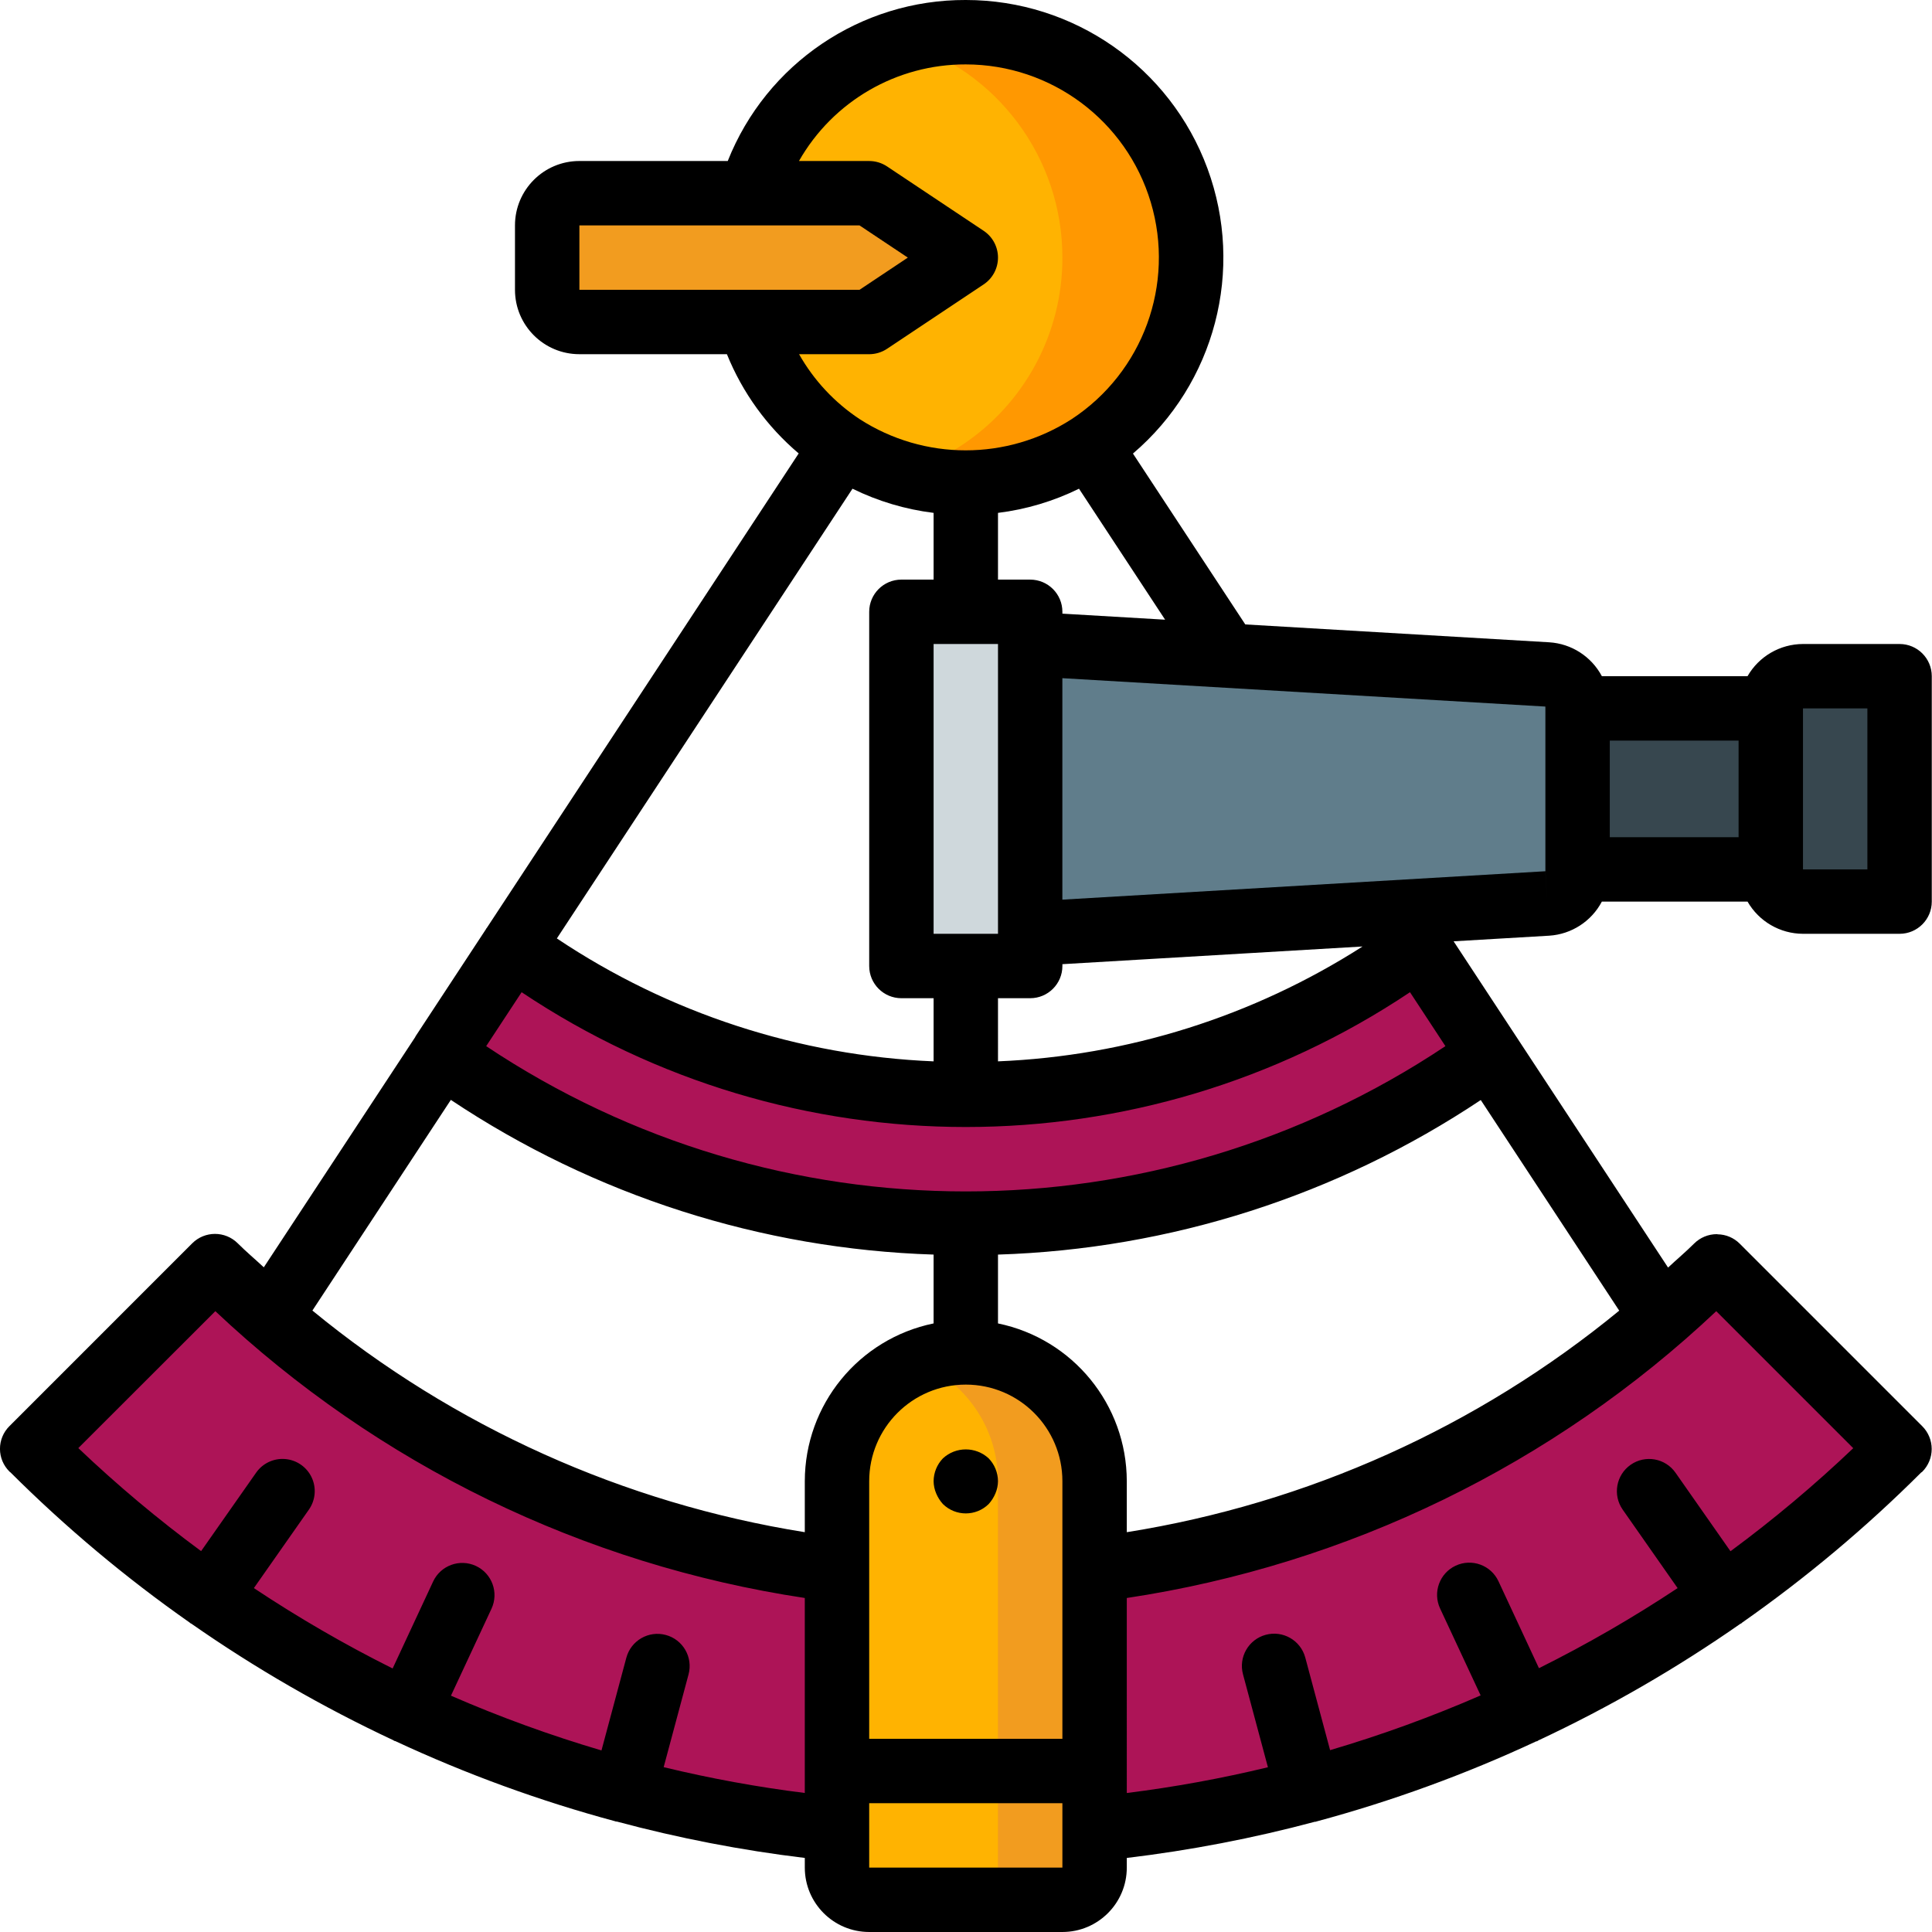 <svg height="512pt" viewBox="0 0 512 512" width="512pt" xmlns="http://www.w3.org/2000/svg"><path d="m392.48 187.734h85.332v42.668h-85.332zm0 0" fill="#37474f"/><path d="m376.098 251.051c-71.625 52.109-168.676 52.109-240.301 0l-18.773 28.586c83.059 59.508 194.789 59.508 277.844 0zm0 0" fill="#ad1457"/><path d="m497.176 377.762c1.633 1.617 2.547 3.824 2.531 6.121-.012 2.301-.953 4.496-2.609 6.09-10.57 10.055-21.773 19.426-33.535 28.059-4.523 3.414-9.215 6.742-13.996 9.812-12.219 8.188-24.961 15.57-38.145 22.102-5.031 2.562-10.152 4.949-15.359 7.168-13.426 5.922-27.223 10.965-41.301 15.105-5.461 1.621-10.922 3.07-16.469 4.438-15.867 3.793-31.977 6.5-48.215 8.105h-68.266c-16.234-1.605-32.344-4.312-48.211-8.105-5.547-1.367-11.012-2.816-16.473-4.438-14.078-4.141-27.871-9.184-41.301-15.105-5.203-2.219-10.324-4.605-15.359-7.168-13.18-6.531-25.922-13.914-38.145-22.102-4.777-3.07-9.473-6.398-13.992-9.812-11.766-8.633-22.965-18.004-33.539-28.059-1.66-1.594-2.602-3.793-2.617-6.098-.016-2.301.902-4.512 2.543-6.129l36.309-36.309c3.293-3.277 8.605-3.316 11.945-.086 43.586 41.262 99.262 67.457 158.84 74.734h68.266c59.59-7.277 115.273-33.477 158.867-74.754 3.34-3.227 8.652-3.188 11.945.086zm0 0" fill="#ad1457"/><path d="m315.68 68.266c-.012 18.863-8.926 36.609-24.047 47.883-15.121 11.273-34.676 14.75-52.754 9.379-5.559-1.676-10.848-4.148-15.699-7.34-11.824-7.68-20.512-19.332-24.492-32.855v-34.133c5.762-19.348 20.918-34.469 40.277-40.191 5.508-1.648 11.23-2.484 16.98-2.473 15.844 0 31.035 6.293 42.238 17.492 11.203 11.203 17.496 26.398 17.496 42.238zm0 0" fill="#ff9801"/><path d="m281.547 68.266c.043 20.133-10.105 38.922-26.965 49.922-4.852 3.191-10.141 5.664-15.703 7.34-5.559-1.676-10.848-4.148-15.699-7.34-11.824-7.68-20.512-19.332-24.492-32.855v-34.133c5.762-19.348 20.918-34.469 40.277-40.191 25.285 7.582 42.598 30.859 42.582 57.258zm0 0" fill="#ffb301"/><path d="m227.785 85.332h-74.238c-4.715 0-8.535-3.82-8.535-8.531v-17.066c0-4.715 3.82-8.535 8.535-8.535h74.238c1.688 0 3.336.5 4.738 1.434l12.801 8.535c2.371 1.582 3.797 4.246 3.797 7.098 0 2.855-1.426 5.52-3.797 7.102l-12.801 8.531c-1.402.938-3.051 1.438-4.738 1.434zm0 0" fill="#f29c1f"/><path d="m290.078 392.535v102.398c0 4.715-3.82 8.535-8.531 8.535h-51.199c-4.715 0-8.535-3.82-8.535-8.535v-102.398c-.023-13.902 8.43-26.41 21.332-31.574 4.047-1.723 8.406-2.594 12.801-2.559 18.852 0 34.133 15.281 34.133 34.133zm0 0" fill="#f29c1f"/><path d="m264.48 392.535v102.398c0 4.715-3.82 8.535-8.535 8.535h-25.598c-4.715 0-8.535-3.82-8.535-8.535v-102.398c-.023-13.902 8.43-26.41 21.332-31.574 12.906 5.164 21.359 17.672 21.336 31.574zm0 0" fill="#ffb301"/><path d="m409.949 239.402-138.805 8.066v-76.801l138.805 8.062c4.555.215 8.137 3.973 8.129 8.535v43.637c-.012 4.551-3.59 8.285-8.129 8.5zm0 0" fill="#607d8b"/><path d="m477.812 179.199h25.602v59.734h-25.602c-4.711 0-8.531-3.82-8.531-8.531v-42.668c0-4.715 3.82-8.535 8.531-8.535zm0 0" fill="#37474f"/><path d="m247.414 162.133h17.066c4.711 0 8.531 3.82 8.531 8.535v76.801c0 4.711-3.82 8.531-8.531 8.531h-17.066c-4.715 0-8.535-3.82-8.535-8.531v-76.801c0-4.715 3.82-8.535 8.535-8.535zm0 0" fill="#cfd8dc"/><path d="m2.762 390.18c14.645 14.602 30.52 27.91 47.453 39.781.07 0 .094.109.164.164.066.051.223.094.324.16 16.934 11.816 34.852 22.156 53.555 30.906.086.043.137.121.223.164.086.043.195 0 .289.059 18.781 8.754 38.285 15.863 58.293 21.25l.117.059c.082-.004.164-.004.25 0 16.363 4.398 33.023 7.621 49.852 9.652v2.559c0 9.426 7.641 17.066 17.066 17.066h51.199c9.426 0 17.066-7.641 17.066-17.066v-2.559c16.824-2.012 33.484-5.215 49.852-9.594.082-.004.164-.004.246 0l.121-.059c20.008-5.387 39.512-12.492 58.289-21.25.094 0 .199 0 .293-.059.094-.059.137-.117.223-.16 18.703-8.75 36.621-19.094 53.555-30.91.102-.066.219-.094.324-.16.102-.07.094-.121.16-.164 16.934-11.867 32.809-25.176 47.445-39.781.086-.078.195-.102.281-.188 1.613-1.602 2.52-3.781 2.52-6.055 0-2.273-.906-4.453-2.52-6.055l-48.383-48.383c-1.547-1.535-3.625-2.414-5.805-2.449-.074 0-.145-.043-.219-.043-2.266-.004-4.441.898-6.043 2.5-2.219 2.219-4.617 4.215-6.895 6.355l-40.25-61.234-16.582-25.23 25.344-1.488c5.902-.383 11.184-3.805 13.945-9.035h38.602c3.027 5.262 8.625 8.516 14.695 8.535h25.602c4.711 0 8.531-3.82 8.531-8.535v-59.734c0-4.711-3.82-8.531-8.531-8.531h-25.602c-6.07.016-11.668 3.27-14.695 8.531h-38.602c-2.777-5.223-8.066-8.625-13.973-8.984l-80.527-4.734-29.766-45.281c21.758-18.559 29.637-48.711 19.746-75.543s-35.453-44.656-64.051-44.656c-27.797-.098-52.82 16.828-63.078 42.668h-39.32c-9.426 0-17.066 7.641-17.066 17.066v17.066c0 9.426 7.641 17.066 17.066 17.066h39.098c4.117 10.18 10.645 19.203 19.023 26.301l-82.672 125.773-.102.094c-.043.059-.051.137-.094.195l-18.645 28.371-.062.062v.102l-40.176 61.09c-2.285-2.133-4.684-4.141-6.902-6.359-3.332-3.328-8.734-3.328-12.066 0l-48.469 48.473c-1.594 1.594-2.484 3.754-2.48 6.008.004 2.254.906 4.41 2.508 5.996.059.102.168.129.254.207zm173.117 78.137 6.594-24.582c1.223-4.555-1.48-9.234-6.031-10.453-4.551-1.223-9.234 1.48-10.453 6.031l-6.59 24.57c-13.582-4.008-26.906-8.852-39.891-14.508l10.742-23.039c1.992-4.273.141-9.352-4.129-11.344-4.273-1.988-9.352-.141-11.34 4.133l-10.727 23.039c-12.688-6.336-24.965-13.449-36.773-21.301l14.586-20.805c1.746-2.496 2.031-5.738.742-8.5-1.289-2.766-3.957-4.629-6.996-4.895-3.035-.266-5.984 1.109-7.734 3.609l-14.582 20.793c-11.406-8.414-22.273-17.531-32.539-27.305l36.312-36.285c43.105 40.664 97.609 67.184 156.211 76.008v51.676c-12.586-1.574-25.074-3.859-37.402-6.844zm-37.641-205.371c71.246 47.633 164.18 47.633 235.426 0l9.387 14.293c-76.961 51.336-177.246 51.336-254.207 0zm109.176-127.027v17.684h-8.535c-4.711 0-8.531 3.82-8.531 8.531v93.867c0 4.715 3.82 8.535 8.531 8.535h8.535v16.734c-35.641-1.477-70.188-12.746-99.84-32.574l78.344-119.184c6.758 3.316 14.023 5.484 21.496 6.406zm17.066 128.617h8.531c4.715 0 8.535-3.82 8.535-8.535v-.484l79.547-4.688c-28.938 18.527-62.281 29.031-96.613 30.441zm0-17.066h-17.066v-76.801h17.066zm-8.535 119.465c14.141 0 25.602 11.461 25.602 25.602v68.266h-51.199v-68.266c0-14.141 11.461-25.602 25.598-25.602zm-25.598 128v-17.066h51.199v17.066zm68.266-71.449c58.598-8.824 113.102-35.344 156.211-76.008l36.309 36.309c-10.266 9.773-21.133 18.895-32.535 27.309l-14.559-20.797c-2.695-3.867-8.02-4.82-11.887-2.125-3.871 2.695-4.82 8.02-2.125 11.887l14.559 20.805c-11.801 7.824-24.074 14.914-36.746 21.223l-10.727-23.039c-1.992-4.273-7.07-6.121-11.34-4.129-4.273 1.988-6.121 7.066-4.133 11.34l10.746 23.039c-12.984 5.656-26.309 10.504-39.895 14.508l-6.586-24.566c-1.242-4.555-5.941-7.238-10.492-5.996-4.555 1.242-7.238 5.938-5.996 10.492l6.598 24.602c-12.332 2.977-24.816 5.254-37.402 6.824zm0-17.441v-13.508c-.027-20.27-14.281-37.73-34.133-41.816v-18.242c45.633-1.445 89.953-15.633 127.941-40.961l36.691 55.816c-37.516 30.812-82.559 51.078-130.5 58.711zm196.266-218.309v42.668h-17.066v-42.668zm-34.133 34.133h-34.133v-25.602h34.133zm-51.199-34.133v43.152l.496 8.535-.504-8.535-128 7.527v-58.691l128 7.523zm-128-25.113v-.488c0-4.711-3.82-8.531-8.535-8.531h-8.531v-17.684c7.465-.922 14.719-3.09 21.469-6.406l22.82 34.711zm-128-102.887h74.238l12.801 8.531-12.801 8.535h-74.238zm76.801 34.133c1.684-.004 3.332-.5 4.734-1.434l25.602-17.066c2.371-1.582 3.797-4.246 3.797-7.102 0-2.852-1.426-5.516-3.797-7.098l-25.602-17.066c-1.402-.934-3.051-1.434-4.734-1.434h-18.613c9.047-15.879 25.938-25.656 44.211-25.602 22.629.016 42.562 14.879 49.031 36.562s-2.062 45.039-20.98 57.449c-17.102 11.023-39.066 11.023-56.168 0-6.641-4.387-12.148-10.285-16.066-17.211zm-110.867 197.613c37.98 25.34 82.297 39.543 127.934 40.996v18.242c-19.852 4.086-34.109 21.547-34.133 41.816v13.508c-47.941-7.648-92.98-27.918-130.492-58.734zm0 0"/><path d="m249.887 398.594c3.367 3.301 8.754 3.301 12.117 0 .754-.832 1.359-1.785 1.793-2.816.438-1.027.668-2.129.684-3.242-.02-2.266-.902-4.434-2.477-6.059-3.422-3.16-8.695-3.16-12.117 0-1.57 1.625-2.457 3.793-2.473 6.059.012 1.113.246 2.215.684 3.242.43 1.031 1.035 1.984 1.789 2.816zm0 0"/></svg>
